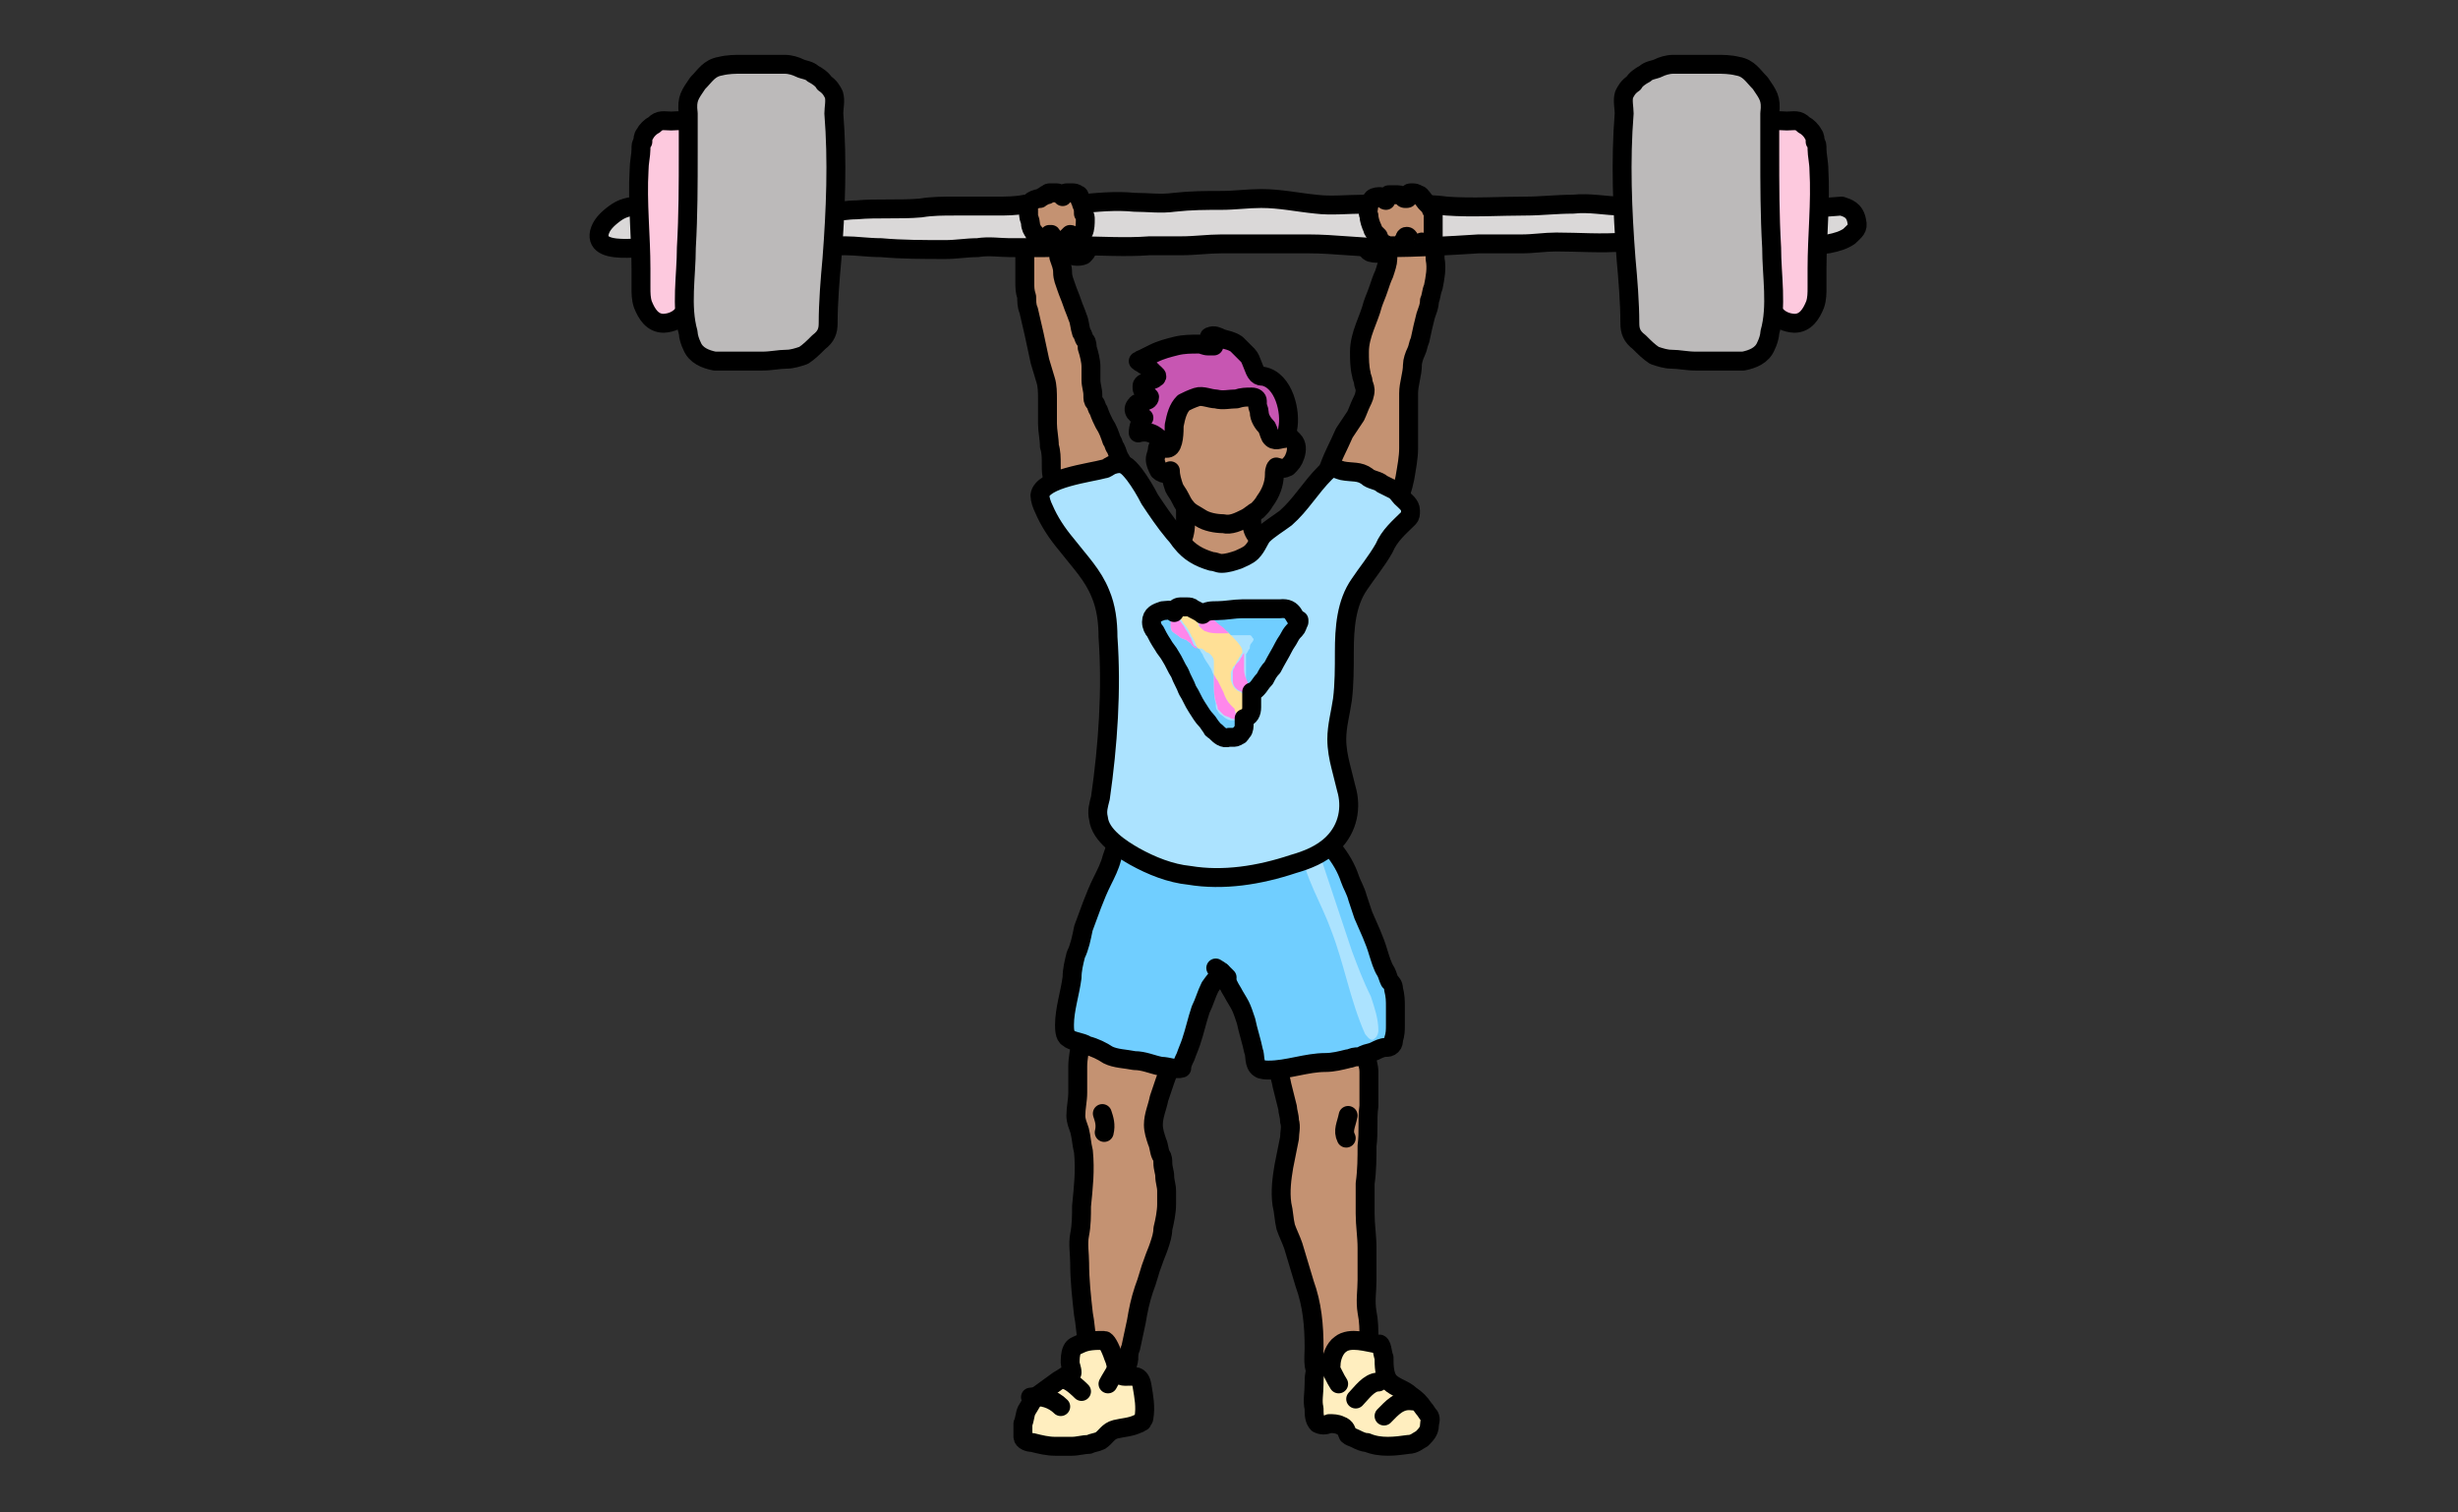<?xml version="1.0" encoding="utf-8"?>
<!-- Generator: Adobe Illustrator 27.3.1, SVG Export Plug-In . SVG Version: 6.00 Build 0)  -->
<svg version="1.1" id="Layer_1" xmlns="http://www.w3.org/2000/svg" xmlns:xlink="http://www.w3.org/1999/xlink" x="0px" y="0px"
	 viewBox="0 0 130 80" style="enable-background:new 0 0 130 80;" xml:space="preserve">
<rect x="0" y="0" width="130" height="80" fill="#333333" stroke="none"/>
<style type="text/css">
	.st0{fill:#C49272;stroke:#000000;stroke-linecap:round;stroke-linejoin:round;stroke-miterlimit:10;}
	.st1{fill:#DAD8D8;stroke:#000000;stroke-linecap:round;stroke-linejoin:round;stroke-miterlimit:10;}
	.st2{fill:#70CEFF;stroke:#000000;stroke-linecap:round;stroke-linejoin:round;stroke-miterlimit:10;}
	.st3{fill:#FFEEBF;stroke:#000000;stroke-linecap:round;stroke-linejoin:round;stroke-miterlimit:10;}
	.st4{fill:none;stroke:#000000;stroke-linecap:round;stroke-linejoin:round;stroke-miterlimit:10;}
	.st5{fill:#C756B2;stroke:#000000;stroke-linecap:round;stroke-linejoin:round;stroke-miterlimit:10;}
	.st6{fill:#ACE3FF;}
	.st7{fill:#ACE3FF;stroke:#000000;stroke-linecap:round;stroke-linejoin:round;stroke-miterlimit:10;}
	.st8{fill:#FDC9DE;stroke:#000000;stroke-linecap:round;stroke-linejoin:round;stroke-miterlimit:10;}
	.st9{fill:#BCBABA;stroke:#000000;stroke-linecap:round;stroke-linejoin:round;stroke-miterlimit:10;}
	.st10{fill:none;}
	.st11{fill:#70CEFF;}
	.st12{fill:#FFE096;}
	.st13{fill:#FF87EB;}
</style>
<g>
	<path class="st0" d="M73.2,12.5c-0.2,0-0.5-0.1-0.7,0.1c-0.1,0-0.1,0.1-0.2,0.1c-0.1,0-0.1,0.1-0.1,0.2c0,0.2,0.1,0.3,0.2,0.4
		c0.1,0.1,0.4,0.1,0.5,0.1c0.2,0,0.3-0.1,0.4-0.2c0,0,0.1-0.1,0.1-0.1c0-0.1,0-0.1,0-0.2c0-0.1-0.1-0.2-0.1-0.3
		C73.3,12.6,73.2,12.7,73.2,12.5z"/>
	<path class="st0" d="M57.1,12.7c-0.2,0-0.4,0-0.6,0.1c-0.1,0-0.1,0-0.1,0.1c-0.1,0.1,0,0.3,0,0.4c0.2,0.3,0.7,0.3,0.9,0.2
		c0.1-0.1,0.2-0.2,0.2-0.3c0-0.1,0-0.2,0-0.3c0-0.1-0.1-0.1-0.2-0.1C57.1,12.7,57,12.7,57.1,12.7z"/>
	<path class="st0" d="M63.3,26.4c-0.1,0-0.2,0-0.3,0c-0.1,0-0.1,0-0.2,0c-0.1,0.1-0.1,0.1-0.1,0.2c0,0.4,0,0.8,0,1.1
		c0,0.4-0.1,0.8-0.3,1.1c-0.1,0.1-0.1,0.2-0.1,0.3c0,0.1,0.1,0.2,0.1,0.3c0.1,0.3,0.2,0.6,0.3,0.9c0.4,0.8,1.3,1.2,2.2,1.2
		c0.2,0,0.4,0,0.6,0c0.2-0.1,0.4-0.1,0.6-0.3c0.3-0.2,0.6-0.4,0.8-0.6c0.3-0.4,0.5-0.9,0.5-1.4c0-0.2-0.1-0.3-0.2-0.3
		c-0.2-0.2-0.5-0.3-0.7-0.5c-0.2-0.2-0.3-0.5-0.3-0.8c0-0.3,0-0.6,0-0.9c0,0,0-0.1,0-0.1c0-0.1-0.1-0.1-0.2-0.1c-0.2,0-0.5,0-0.8,0
		c-0.2,0-0.4-0.1-0.6-0.1C64.2,26.3,63.7,26.3,63.3,26.4z"/>
	<path class="st0" d="M68.7,28.5c0.2-0.4,0.5-0.8,0.7-1.2c0.1-0.3,0.3-0.6,0.4-0.9c0.2-0.5,0.2-0.9,0.4-1.4c0.2-0.7,0.6-1.4,0.9-2.1
		c0.2-0.3,0.4-0.6,0.6-0.9c0.1-0.2,0.2-0.5,0.3-0.7c0.1-0.2,0.2-0.4,0.2-0.7c0-0.1-0.1-0.3-0.1-0.4c0-0.1-0.1-0.3-0.1-0.4
		c-0.1-0.4-0.1-0.8-0.1-1.2c0-0.9,0.5-1.7,0.7-2.5c0.1-0.3,0.2-0.5,0.3-0.8c0.1-0.3,0.2-0.6,0.3-0.8c0.1-0.3,0.2-0.6,0.2-0.8
		c0-0.2,0-0.3,0-0.5c0-0.3,0-0.7,0-1c0.1-0.2,0.3-0.5,0.5-0.6c0.1,0,0.1-0.1,0.2-0.1c0.1,0,0.2,0,0.3,0c0.2,0,0.4,0.1,0.6,0.3
		c0.1,0.1,0.2,0.2,0.3,0.3c0.1,0.1,0.2,0.3,0.3,0.4c0.1,0.2,0.1,0.3,0.2,0.5c0.1,0.2,0.1,0.5,0.1,0.7c0.1,0.5,0,1-0.1,1.5
		c-0.1,0.2-0.1,0.5-0.2,0.7c0,0.3-0.1,0.5-0.2,0.8c-0.1,0.4-0.2,0.8-0.3,1.3c-0.1,0.2-0.1,0.4-0.2,0.6c-0.1,0.2-0.2,0.5-0.2,0.7
		c0,0.5-0.2,1-0.2,1.5c0,0.5,0,1,0,1.5c0,0.5,0,0.9,0,1.4c0,0.5-0.1,1-0.2,1.6c-0.1,0.5-0.3,1.1-0.5,1.6c-0.1,0.2-0.2,0.4-0.2,0.7
		c-0.1,0.2-0.2,0.5-0.3,0.7c-0.1,0.2-0.3,0.4-0.4,0.6c-0.1,0.2-0.3,0.5-0.5,0.7c-0.2,0.2-0.4,0.4-0.6,0.5c-0.1,0.1-0.3,0.1-0.4,0.2
		c-0.2,0.1-0.3,0.2-0.4,0.2c-0.3,0.1-0.5,0.1-0.8,0.2c-0.2,0-0.4,0-0.6-0.1c-0.2-0.1-0.3-0.2-0.4-0.3c-0.1-0.1-0.2-0.2-0.3-0.3
		c-0.1-0.3-0.1-0.6-0.1-0.9C68.6,28.8,68.6,28.7,68.7,28.5C68.6,28.5,68.6,28.4,68.7,28.5z"/>
	<path class="st0" d="M54.7,11.5c-0.2,0.4-0.5,0.9-0.5,1.4c0,0.2,0,0.4,0,0.6c0,0.5,0,0.9,0,1.4c0,0.3,0,0.5,0.1,0.8
		c0,0.2,0,0.5,0.1,0.7c0.1,0.4,0.2,0.9,0.3,1.3c0.1,0.5,0.2,0.9,0.3,1.4c0.1,0.3,0.2,0.7,0.3,1c0.1,0.3,0.1,0.7,0.1,1
		c0,0.4,0,0.9,0,1.3c0,0.4,0.1,0.8,0.1,1.2c0.1,0.3,0.1,0.6,0.1,1c0,0.3,0,0.5,0.1,0.8c0,0.3,0.1,0.6,0.2,0.9c0.1,0.5,0.3,1,0.4,1.5
		c0.1,0.4,0.3,0.8,0.5,1.2c0.1,0.2,0.3,0.3,0.4,0.5c0.1,0.1,0.3,0.3,0.4,0.3c0.3,0.1,0.7,0.2,1.1,0.2c0.3,0,0.5-0.2,0.7-0.4
		c0.1-0.1,0.2-0.2,0.2-0.3c0.1-0.1,0.1-0.3,0.1-0.4c0-0.2,0.1-0.3,0.1-0.4c0-0.1,0-0.3,0-0.4c0-0.3,0-0.6,0.1-0.9
		c0-0.3,0-0.6-0.1-0.9c0-0.4-0.1-0.8-0.2-1.1c-0.1-0.4-0.2-0.7-0.4-1c-0.1-0.2-0.1-0.3-0.2-0.5c-0.1-0.1-0.1-0.3-0.2-0.4
		c-0.1-0.3-0.2-0.6-0.4-0.9c-0.1-0.2-0.2-0.4-0.3-0.7c-0.1-0.1-0.1-0.3-0.2-0.4c-0.1-0.1-0.1-0.2-0.1-0.4c0-0.3-0.1-0.5-0.1-0.8
		c0-0.1,0-0.2,0-0.3c0-0.1,0-0.3,0-0.4c0-0.3-0.1-0.7-0.2-1c0-0.1,0-0.3-0.1-0.4c-0.1-0.1-0.1-0.3-0.2-0.4c-0.1-0.3-0.1-0.6-0.2-0.8
		c-0.1-0.3-0.2-0.5-0.3-0.8c-0.1-0.3-0.2-0.5-0.3-0.8c-0.1-0.3-0.2-0.5-0.2-0.8c0-0.3-0.1-0.5-0.2-0.8c0-0.3-0.1-0.5-0.1-0.8
		c0-0.2,0.1-0.4,0-0.6c-0.1-0.2-0.2-0.3-0.3-0.4c-0.1-0.1-0.3-0.1-0.5-0.1c-0.2,0-0.4,0-0.5,0.1C54.8,11.6,54.8,11.6,54.7,11.5
		C54.6,11.7,54.5,11.7,54.7,11.5z"/>
	<path class="st1" d="M97.4,10.9c-1.5,0.1-3.1,0.3-4.6,0.1c-0.8-0.1-1.6-0.1-2.3-0.1c-0.7,0-1.5-0.1-2.2-0.1c-0.8,0-1.7,0.1-2.5,0.1
		c-0.9,0-1.7-0.2-2.6-0.1c-0.9,0-1.7,0.1-2.5,0.1c-1.4,0-2.8,0.1-4.2,0c-0.7-0.1-1.3-0.1-2,0c-0.8,0-1.6-0.1-2.4-0.1
		c-0.8,0-1.7,0.1-2.5,0c-1-0.1-1.9-0.3-2.9-0.3c-0.7,0-1.4,0.1-2.1,0.1c-0.8,0-1.6,0-2.5,0.1c-0.7,0.1-1.4,0-2.1,0c-1-0.1-2,0-3,0.1
		c-0.9,0-1.9-0.1-2.8,0c-0.5,0.1-1,0.1-1.5,0.1c-0.8,0-1.4,0-2.2,0c-0.6,0-1.2,0-1.8,0.1c-1.1,0.1-2.3,0-3.4,0.1
		c-0.5,0-0.9,0.1-1.4,0.1c-0.5,0-0.9-0.1-1.4-0.1c-0.8,0-1.7,0-2.4,0.1c-0.7,0-1.5-0.1-2.2-0.2c-1.3-0.1-2.7-0.1-4.1-0.1
		c-0.5,0-0.9,0.1-1.3,0.4c-0.4,0.3-0.7,0.6-0.8,1c-0.3,1.4,2.9,0.6,4,0.7c1.1,0.1,2.2,0.1,3.2,0.1c0.6,0,1.2-0.1,1.8,0
		c0.6,0,1.4,0.1,2,0c0.7,0,1.3-0.1,2-0.1c0.6,0,1.2,0.1,1.9,0.1c1.1,0.1,2.3,0.1,3.4,0.1c0.6,0,1.1-0.1,1.7-0.1c0.6-0.1,1.2,0,1.7,0
		c0.6,0,1.2,0,1.8,0c0.6,0,1.1-0.1,1.7-0.1c1.3,0,2.6,0.1,3.9,0c0.5,0,1.1,0,1.7,0c0.7,0,1.4-0.1,2.1-0.1c1.5,0,3,0,4.6,0
		c1.4,0,2.7,0.2,4.1,0.2c1.7,0,3.3-0.1,4.9-0.2c0.8,0,1.6,0,2.3,0c0.6,0,1.2-0.1,1.8-0.1c1.2,0,2.4,0.1,3.6,0c1.1-0.1,2.1,0.1,3.1,0
		c0.7,0,1.4,0,2.1,0c0.4,0,0.8,0.1,1.2,0.1c0.4,0,0.7,0,1.1,0c0.5,0,1.1,0,1.6,0c0.5,0,1.1,0.1,1.7,0c0.5-0.1,0.8-0.2,1.1-0.4
		c0.3-0.3,0.5-0.4,0.4-0.8C98.1,11.1,97.7,11,97.4,10.9z"/>
	<path class="st0" d="M55,10.5c-0.2,0-0.4,0.1-0.5,0.2c-0.1,0.1-0.1,0.2-0.1,0.3c0,0.1,0,0.2,0,0.4c0,0.1,0.1,0.3,0.1,0.4
		c0,0.2,0.1,0.4,0.2,0.5c0,0.1,0.1,0.2,0.1,0.2c0.1,0.1,0.1,0.1,0.2,0.1c0.1,0,0.2,0.1,0.3,0.1c0,0,0.1-0.1,0.1-0.2
		c0,0,0.1-0.1,0.1-0.1c0.1,0,0.1,0,0.1,0c0.1,0.1,0.1,0.4,0.3,0.4c0.1,0,0.2,0,0.3,0c0.1-0.1,0.2-0.2,0.3-0.3c0,0,0.1-0.1,0.1-0.1
		c0.1,0,0.1,0.1,0.2,0.2c0.1,0.1,0.1,0.2,0.2,0.2c0.1,0,0.1-0.1,0.1-0.2c0.1-0.1,0.1-0.2,0.2-0.3c0.1-0.2,0.1-0.5,0.1-0.7
		c0-0.1,0-0.2-0.1-0.3c0-0.2,0-0.3-0.1-0.5c0-0.1-0.1-0.2-0.1-0.3c0-0.1,0-0.2-0.1-0.2c-0.1-0.1-0.2-0.1-0.3-0.1c-0.1,0-0.2,0-0.3,0
		c-0.1,0-0.1,0.1-0.2,0.2c-0.1-0.1-0.2-0.2-0.3-0.2c-0.1,0-0.3,0-0.4,0c-0.1,0-0.1,0.1-0.1,0.1c0,0-0.1,0-0.1,0
		C55.2,10.4,55.1,10.4,55,10.5z"/>
	<path class="st0" d="M58.1,52.2c-0.3,0.5-0.5,0.9-0.7,1.4c0,0.1-0.1,0.3-0.1,0.4c-0.1,0.3-0.1,0.6-0.1,1c-0.1,0.5-0.2,1-0.2,1.4
		c0,0.5,0,0.9,0,1.4c0,0.4-0.1,0.8-0.1,1.2c0,0.3,0.1,0.5,0.2,0.8c0.1,0.4,0.1,0.7,0.2,1.1c0.1,1,0,1.9-0.1,2.9c0,0.5,0,1-0.1,1.5
		c-0.1,0.5,0,1,0,1.5c0,0.9,0.1,1.8,0.2,2.7c0.1,0.5,0.1,0.9,0.2,1.4c0,0.4,0,0.9,0.1,1.3c0.1,0.5,0.3,1.1,0.8,1.4
		c0.1,0.1,0.3,0.1,0.4,0.1c0.2-0.1,0.4-0.2,0.5-0.3c0.2-0.2,0.2-0.7,0.3-1c0-0.2,0.1-0.4,0.1-0.5c0-0.2,0-0.4,0.1-0.6
		c0.1-0.5,0.2-0.9,0.3-1.4c0.1-0.6,0.2-1.1,0.4-1.7c0.2-0.5,0.3-1,0.5-1.5c0.1-0.3,0.2-0.5,0.3-0.8c0.1-0.3,0.2-0.6,0.2-0.9
		c0.1-0.4,0.2-0.9,0.2-1.3c0-0.2,0-0.5,0-0.7c0-0.3-0.1-0.5-0.1-0.8c0-0.2-0.1-0.4-0.1-0.7c0-0.1,0-0.3-0.1-0.4
		c-0.1-0.2-0.1-0.5-0.2-0.7c-0.1-0.3-0.2-0.6-0.2-0.9c0-0.5,0.2-0.9,0.3-1.4c0.2-0.6,0.4-1.2,0.6-1.7c0.1-0.3,0.2-0.6,0.2-0.9
		c0.1-0.3,0.1-0.6,0.1-0.9c0-0.3,0-0.6,0-0.8c0-0.2-0.1-0.5-0.2-0.7c-0.1-0.2-0.2-0.3-0.4-0.4c-0.2-0.1-0.4-0.3-0.5-0.4
		c-0.4-0.3-0.9-0.3-1.3-0.4C59,51.7,58.3,52,58.1,52.2z"/>
	<path class="st0" d="M67.9,53.2c-0.2,0.1-0.6,0.4-0.6,0.6c0,0,0,0.1,0,0.2c0,0.1,0,0.3,0,0.4c0,0.4,0,0.7,0,1.1
		c0.1,0.7,0.4,1.3,0.5,1.9c0.1,0.4,0.2,0.8,0.3,1.2c0,0.2,0.1,0.4,0.1,0.7c0.1,0.3,0,0.6,0,0.9c-0.1,0.5-0.2,1-0.3,1.5
		c-0.1,0.6-0.2,1.3-0.1,2c0.1,0.4,0.1,0.8,0.2,1.2c0.1,0.3,0.3,0.7,0.4,1c0.2,0.7,0.4,1.3,0.6,2c0.4,1.1,0.5,2.2,0.5,3.4
		c0,0.4-0.1,1.1,0.2,1.4c0.2,0.3,0.8,0.5,1.1,0.6c0.4,0.1,0.7-0.1,0.9-0.4c0.5-0.6,0.7-1.3,0.7-2.1c0-0.5,0-0.9-0.1-1.4
		c-0.1-0.6,0-1.1,0-1.7c0-0.6,0-1.1,0-1.7c0-0.6-0.1-1.2-0.1-1.8c0-0.5,0-1.1,0-1.6c0.1-0.7,0.1-1.4,0.1-2c0.1-0.7,0-1.4,0.1-2.1
		c0-0.3,0-0.6,0-0.9c0-0.3,0-0.6,0-0.9c0-0.3-0.1-0.6-0.2-0.9c-0.1-0.3-0.1-0.5-0.2-0.8c-0.2-0.4-0.3-0.7-0.6-1.1
		c-0.3-0.4-0.6-0.7-1-1c-0.2-0.2-0.3-0.2-0.6-0.2c-0.2,0-0.3-0.1-0.5-0.1c-0.3-0.1-0.6,0.1-0.8,0.1c-0.2,0.1-0.4,0.2-0.6,0.3
		C67.9,53.2,67.6,53.3,67.9,53.2z"/>
	<path class="st2" d="M59.4,43.7c-0.2,0.6-0.4,1.1-0.6,1.7c-0.1,0.4-0.3,0.8-0.5,1.2c-0.4,0.8-0.7,1.7-1,2.5c-0.1,0.5-0.2,1-0.4,1.4
		c-0.1,0.4-0.2,0.8-0.2,1.2c-0.1,0.8-0.4,1.7-0.4,2.5c0,0.2,0,0.6,0.2,0.7c0.2,0.2,0.7,0.2,1,0.4c0.4,0.1,0.8,0.3,1.1,0.5
		c0.4,0.2,0.9,0.2,1.4,0.3c0.5,0,0.9,0.2,1.4,0.3c0.4,0,0.8,0.2,1.1,0.1c0-0.2,0.1-0.4,0.2-0.6c0.1-0.3,0.2-0.5,0.3-0.8
		c0.2-0.6,0.3-1.1,0.5-1.7c0.2-0.4,0.3-0.8,0.5-1.2c0.2-0.3,0.4-0.5,0.6-0.8c0,0.1,0.1,0.1,0.1,0.2c0.2,0.3,0.3,0.6,0.5,0.9
		c0.1,0.2,0.3,0.5,0.4,0.7c0.1,0.2,0.2,0.5,0.3,0.8c0.1,0.5,0.3,1.1,0.4,1.6c0.1,0.2,0,0.7,0.3,0.9c0.1,0.1,0.4,0.1,0.5,0.1
		c0.5,0,1-0.1,1.5-0.2c0.5-0.1,1-0.2,1.5-0.2c0.4,0,0.8-0.1,1.2-0.2c0.1,0,0.3-0.1,0.4-0.1c0.1,0,0.3,0,0.4-0.1
		c0.2-0.1,0.4-0.1,0.6-0.2c0.2-0.1,0.4-0.2,0.6-0.2c0.1,0,0.2,0,0.3-0.1c0.1-0.1,0.1-0.2,0.1-0.3c0.1-0.3,0.1-0.5,0.1-0.8
		c0-0.3,0-0.6,0-0.9c0-0.4,0-0.6-0.1-1c0-0.2-0.1-0.3-0.2-0.4c-0.1-0.2-0.1-0.3-0.2-0.5c-0.2-0.3-0.3-0.7-0.4-1
		c-0.2-0.7-0.5-1.3-0.8-2c-0.1-0.3-0.2-0.6-0.3-0.9c-0.1-0.4-0.3-0.7-0.4-1c-0.2-0.6-0.5-1.1-0.9-1.6c-0.1-0.2-0.2-0.3-0.4-0.5
		c-0.2-0.2-0.5-0.3-0.8-0.4c-1-0.2-1.9-0.2-2.9-0.1c-1,0-2.1,0-3.1-0.1c-0.4,0-0.7,0-1,0c-0.3,0-0.6,0-0.9,0.1c-0.2,0-0.5,0-0.7,0
		c-0.2,0-0.4,0-0.6,0.1c-0.2,0-0.3,0.1-0.5,0.1C59.4,43.8,59.3,43.7,59.4,43.7z"/>
	<path class="st3" d="M58.4,70.9c-0.5,0-0.9,0-1.3,0.2c-0.2,0.1-0.3,0.1-0.4,0.3c-0.1,0.2-0.1,0.5-0.1,0.7c0,0.1,0.1,0.3,0.1,0.5
		c0,0.1-0.1,0.1-0.2,0.1c-0.2,0.1-0.3,0.2-0.5,0.3c-0.4,0.3-0.7,0.5-1.1,0.8c-0.3,0.2-0.4,0.5-0.6,0.8c-0.1,0.2-0.1,0.5-0.2,0.7
		c0,0.1,0,0.2,0,0.4c0,0.1,0,0.2,0,0.3c0,0.2,0.3,0.3,0.5,0.3c0.4,0.1,0.8,0.2,1.2,0.2c0.3,0,0.6,0,0.9,0c0.3,0,0.6-0.1,0.9-0.1
		c0.2-0.1,0.4-0.1,0.6-0.2c0.3-0.2,0.4-0.5,0.8-0.6c0.4-0.1,0.8-0.1,1.2-0.3c0.1,0,0.1-0.1,0.2-0.1c0-0.1,0.1-0.1,0.1-0.2
		c0.1-0.6,0-1.1-0.1-1.7c-0.1-0.6-0.4-0.5-0.9-0.5c-0.5,0-0.4-0.6-0.6-1C58.7,71.2,58.5,70.9,58.4,70.9z"/>
	<path class="st3" d="M72.9,71.1c-0.6-0.1-1.5-0.4-2,0c-0.3,0.2-0.5,0.7-0.5,1.1c-0.1-0.1-0.4-0.1-0.6,0c-0.3,0.2-0.3,0.7-0.3,1
		c0,0.5-0.1,0.9,0,1.3c0,0.3,0,0.6,0.2,0.8c0.2,0.1,0.4,0.1,0.6,0c0.2,0,0.4,0,0.6,0.1c0.3,0.1,0.3,0.3,0.4,0.5
		c0.1,0.1,0.2,0.1,0.4,0.2c0.2,0.1,0.4,0.2,0.6,0.2c0.7,0.3,1.5,0.2,2.2,0.1c0.3,0,0.5-0.2,0.7-0.3c0.2-0.2,0.4-0.4,0.4-0.7
		c0-0.2,0.1-0.3,0-0.5c-0.1-0.1-0.2-0.3-0.3-0.4c-0.2-0.3-0.4-0.5-0.7-0.7c-0.3-0.3-0.8-0.4-1.1-0.7c-0.3-0.3-0.3-0.9-0.3-1.3
		C73.1,71.6,73.1,71,72.9,71.1z"/>
	<path class="st4" d="M71.5,61.1"/>
	<path class="st4" d="M58.3,58.9c0.1,0.3,0.2,0.6,0.1,1"/>
	<path class="st4" d="M71.3,59c-0.1,0.5-0.3,0.8-0.1,1.2"/>
	<path class="st0" d="M75,10.3c-0.1-0.1-0.2-0.1-0.3-0.1c0,0-0.1,0-0.1,0c-0.1,0-0.1,0.1-0.1,0.2c0,0,0,0.1-0.1,0.1c0,0,0,0-0.1,0
		c0,0-0.1,0-0.1-0.1c-0.1-0.1-0.2-0.1-0.4-0.1c-0.1,0-0.2,0-0.3,0c-0.1,0-0.1,0-0.1,0.1c0,0-0.1,0.1-0.1,0.2c0,0-0.1,0-0.1-0.1
		c-0.1,0-0.2-0.1-0.2-0.1c-0.1,0-0.3,0-0.4,0.1c-0.1,0.1-0.1,0.2-0.2,0.3c0,0.2-0.1,0.4,0,0.6c0,0.2,0.1,0.5,0.2,0.7
		c0,0.1,0.1,0.2,0.2,0.3c0,0,0.1,0.1,0.1,0.1c0,0.1,0,0.1,0.1,0.2c0,0.1,0.1,0.1,0.2,0.2c0.1,0,0.1,0.1,0.2,0.1c0.1,0,0.2,0,0.3,0
		c0.1,0,0.2,0,0.3,0c0.1,0,0.2-0.1,0.2-0.2c0-0.1,0.1-0.1,0.1-0.2c0,0,0-0.1,0.1-0.1c0.1,0,0.1,0.1,0.2,0.2c0,0.1,0.1,0.1,0.1,0.2
		c0,0,0,0.1,0.1,0.1c0,0,0.1,0,0.1,0c0.1,0,0.1-0.1,0.2-0.1c0,0,0.1-0.1,0.1-0.1c0.1,0,0.1,0.1,0.1,0.1c0,0,0,0.1,0.1,0.1
		c0,0,0.1,0,0.1,0c0,0,0,0,0.1,0c0.1,0,0.1-0.1,0.1-0.1c0.1-0.1,0.1-0.2,0.1-0.3c0-0.1,0-0.2,0-0.4c0-0.1,0-0.3,0-0.4
		c0-0.1,0-0.1,0-0.2c0-0.1,0-0.2,0-0.2c0-0.1,0-0.2-0.1-0.3c0-0.1-0.1-0.2-0.1-0.2c-0.1-0.1-0.1-0.1-0.1-0.1c0,0-0.1-0.1-0.1-0.1
		C75.1,10.3,75.1,10.3,75,10.3z"/>
	<path class="st0" d="M64.3,19.9c-0.2,0-0.5-0.1-0.7,0c-0.1,0.1-0.2,0.1-0.3,0.2c-0.2,0.1-0.4,0.2-0.5,0.3c-0.3,0.2-0.6,0.6-0.7,0.9
		c-0.3,0.5-0.3,1.2-0.3,1.7c0,0.1,0,0.2-0.1,0.3c-0.1,0-0.2,0-0.3,0.1c-0.1,0.1-0.2,0.3-0.2,0.4c0,0.2-0.1,0.3-0.1,0.5
		c0,0.2,0.1,0.4,0.2,0.6c0.1,0.1,0.3,0.2,0.4,0.1c0.1,0,0.2-0.1,0.2-0.1c0,0.3,0.1,0.6,0.2,0.9c0.1,0.2,0.2,0.3,0.3,0.5
		c0.1,0.2,0.2,0.4,0.3,0.5c0.2,0.3,0.5,0.4,0.8,0.6c0.3,0.2,0.8,0.3,1.2,0.3c0.4,0.1,0.8-0.1,1.2-0.3c0.2-0.1,0.4-0.3,0.6-0.4
		c0.1-0.1,0.3-0.3,0.4-0.5c0.3-0.4,0.5-0.9,0.5-1.4c0-0.1,0-0.3,0.1-0.4c0.3,0.1,0.4,0.1,0.6,0c0.2-0.2,0.3-0.3,0.4-0.6
		c0.1-0.3,0.1-0.6-0.1-0.8c-0.1-0.1-0.2-0.2-0.3-0.3c-0.1-0.1-0.2,0-0.3,0c-0.1-0.1-0.1-0.4-0.2-0.6c-0.1-0.3-0.2-0.6-0.3-0.8
		c-0.1-0.1-0.2-0.2-0.3-0.4c-0.1-0.1-0.2-0.3-0.3-0.4c-0.1-0.1-0.1-0.1-0.2-0.2c-0.1-0.1-0.2-0.3-0.3-0.3c-0.1-0.1-0.2-0.1-0.3-0.2
		c-0.1,0-0.1-0.1-0.2-0.1c-0.1-0.1-0.2-0.1-0.4-0.2C64.9,19.9,64.5,19.8,64.3,19.9z"/>
	<path class="st5" d="M67.9,23.2c-0.2,0-0.5,0.2-0.7-0.1c-0.1-0.2-0.1-0.3-0.2-0.5c-0.2-0.2-0.4-0.5-0.4-0.8c0-0.1-0.1-0.3-0.1-0.4
		c0-0.1,0-0.1,0-0.2c0-0.1-0.1-0.2-0.3-0.2c-0.3,0-0.5,0-0.8,0.1c-0.4,0-0.7,0.1-1.1,0c-0.3,0-0.7-0.2-1-0.1
		c-0.3,0.1-0.5,0.2-0.7,0.3c-0.3,0.3-0.4,0.7-0.5,1.2c0,0.3,0,1.1-0.3,1.2c-0.3,0.1-0.3-0.3-0.4-0.4c-0.1-0.1-0.5-0.6-1.2-0.4
		c0-0.3,0.1-0.6,0.3-0.8c-0.4-0.1-0.7-0.4-0.4-0.7c0.1-0.2,0.7-0.1,0.7-0.4c0,0-0.1-0.1-0.1-0.1c-0.1-0.1-0.2-0.1-0.2-0.2
		c-0.1-0.1-0.1-0.1-0.1-0.2c0,0,0,0,0-0.1c0-0.1,0.2-0.2,0.3-0.2c0.1-0.1,0.3-0.1,0.4-0.2c0.2-0.1,0-0.2-0.1-0.3
		c-0.2-0.2-0.3-0.3-0.5-0.4c-0.1-0.1-0.2-0.1-0.3-0.2c0.1,0,0.1-0.1,0.2-0.1c0.2-0.1,0.4-0.2,0.6-0.3c0.4-0.2,0.8-0.3,1.2-0.4
		c0.4-0.1,0.8-0.1,1.2-0.1c0.2,0,0.3,0.1,0.5,0.1c0.1,0,0.1,0,0.2,0c0,0,0.1,0,0.1,0c0-0.1-0.1-0.2-0.2-0.3c0-0.1-0.1-0.2,0-0.2
		c0.2-0.1,0.4,0,0.6,0.1c0.3,0.1,0.5,0.1,0.8,0.3c0.2,0.2,0.4,0.4,0.6,0.6c0.2,0.2,0.3,0.8,0.5,1c0.1,0.1,0.2,0.1,0.3,0.1
		c1.1,0.2,1.5,1.9,1.3,2.8c0,0.2-0.1,0.3-0.2,0.5C68,23.1,67.9,23.2,67.9,23.2z"/>
	<path class="st6" d="M72.5,52.7c0.2,0.6,0.4,1.2,0.4,1.8c0,0.2-0.1,0.4-0.3,0.5c-0.2,0-0.3-0.2-0.4-0.3c-0.8-1.8-1.1-3.7-1.8-5.5
		c-0.5-1.4-1.4-2.8-1.6-4.3c0-0.3,0-0.7,0.3-0.9c0.2-0.1,0.4-0.1,0.5,0.1c0.1,0.2,0.1,0.5,0.1,0.7c0.1,0.3,0.2,0.7,0.3,1
		c0.5,1.5,1,3,1.5,4.5C71.8,51.1,72.1,51.9,72.5,52.7z"/>
	<path class="st7" d="M62.5,28.7c0.4,0.5,0.9,0.8,1.6,1c0.2,0,0.3,0.1,0.5,0.1c0.3,0,0.6-0.1,0.9-0.2c0.2-0.1,0.5-0.2,0.7-0.4
		c0.3-0.3,0.4-0.7,0.6-0.9c0.3-0.3,0.8-0.6,1.2-0.9c0.8-0.7,1.3-1.6,2.1-2.4c0.4-0.4,0.5-0.2,0.9-0.1c0.5,0.1,0.9,0,1.3,0.3
		c0.2,0.2,0.6,0.2,0.8,0.4c0.2,0.1,0.4,0.2,0.6,0.3c0.2,0.1,0.3,0.3,0.4,0.4c0.2,0.2,0.5,0.4,0.5,0.7c0,0.2,0,0.3-0.1,0.4
		c-0.5,0.5-1,0.9-1.3,1.6c-0.4,0.7-0.9,1.3-1.3,1.9c-0.7,1-0.8,2.3-0.8,3.6c0,0.8,0,1.7-0.1,2.5c-0.1,0.7-0.3,1.4-0.3,2.1
		c0,0.5,0.1,1,0.2,1.4c0.1,0.4,0.2,0.8,0.3,1.2c0.3,1,0.1,2.1-0.7,2.9c-0.6,0.6-1.4,0.9-2.1,1.1c-1.8,0.6-3.7,0.9-5.5,0.6
		c-1-0.1-2-0.5-2.9-1c-0.7-0.4-1.8-1.1-1.9-2c-0.1-0.4,0-0.7,0.1-1.1c0.4-2.8,0.6-5.7,0.4-8.5c0-0.8-0.1-1.6-0.4-2.3
		c-0.4-1-1.1-1.7-1.8-2.6c-0.5-0.6-0.9-1.2-1.2-1.9c-0.1-0.2-0.2-0.5-0.2-0.7c0.1-0.9,2.7-1.2,3.4-1.4c0.1,0,0.2-0.1,0.4-0.2
		c0.6-0.2,0.8,0,1.2,0.5c0.3,0.4,0.6,0.9,0.8,1.3c0.4,0.6,0.8,1.2,1.3,1.8C62.3,28.4,62.4,28.6,62.5,28.7z"/>
	<path class="st7" d="M64.3,51.2c0.2,0.1,0.4,0.3,0.6,0.5"/>
	<path class="st4" d="M70.8,73.2c-0.2-0.3-0.3-0.6-0.5-0.9"/>
	<path class="st4" d="M58.6,73.2c0.1-0.2,0.3-0.5,0.4-0.7"/>
	<g>
		<path class="st8" d="M94.5,6.4c-0.3,0-0.7-0.1-0.9,0.2c0,0.1-0.1,0.2-0.1,0.3c-0.1,0.1-0.1,0.3-0.1,0.4c-0.1,0.5-0.1,1-0.1,1.4
			c0,0.8,0,1.6,0,2.4c0,0.7,0.1,1.5,0,2.2c0,1.2-0.2,3.7,1.6,3.8c0.6,0,0.9-0.5,1.1-1c0.1-0.3,0.1-0.6,0.1-0.9c0-0.3,0-0.7,0-1
			c0-1.7,0.2-3.5,0.1-5.2c0-0.4-0.1-0.8-0.1-1.1c0-0.2,0-0.3-0.1-0.4c0-0.1,0-0.3-0.1-0.4c-0.1-0.2-0.3-0.4-0.5-0.5
			C95.1,6.3,94.9,6.4,94.5,6.4z"/>
		<path class="st9" d="M93.1,4.4c-0.4-0.4-0.6-0.8-1.2-0.9c-0.4-0.1-0.8-0.1-1.1-0.1c-0.4,0-0.9,0-1.3,0c-0.3,0-0.7,0-1,0
			c-0.3,0-0.6,0.1-0.8,0.2c-0.2,0.1-0.5,0.1-0.7,0.3c-0.2,0.1-0.5,0.3-0.6,0.5C86.1,4.6,86,4.8,85.9,5c-0.1,0.3,0,0.7,0,1
			c-0.2,2.5-0.1,5.1,0.1,7.7c0.1,1.1,0.2,2.3,0.2,3.4c0,0.4,0.1,0.7,0.5,1c0.3,0.3,0.5,0.5,0.8,0.7c0.3,0.1,0.6,0.2,0.9,0.2
			c0.4,0,0.8,0.1,1.3,0.1c0.2,0,0.5,0,0.7,0c0.2,0,0.4,0,0.7,0c0.4,0,0.7,0,1.1,0c0.5-0.1,1-0.3,1.2-0.8c0.1-0.2,0.2-0.5,0.2-0.7
			c0.4-1.4,0.1-3,0.1-4.5c-0.1-1.7-0.1-3.4-0.1-5c0-0.7,0-1.4,0-2.1C93.7,5.2,93.5,5,93.1,4.4z"/>
	</g>
	<g>
		<path class="st8" d="M35.5,6.4c0.3,0,0.7-0.1,0.9,0.2c0,0.1,0.1,0.2,0.1,0.3c0.1,0.1,0.1,0.3,0.1,0.4c0.1,0.5,0.1,1,0.1,1.4
			c0,0.8,0,1.6,0,2.4c0,0.7-0.1,1.5,0,2.2c0,1.2,0.2,3.7-1.6,3.8c-0.6,0-0.9-0.5-1.1-1c-0.1-0.3-0.1-0.6-0.1-0.9c0-0.3,0-0.7,0-1
			c0-1.7-0.2-3.5-0.1-5.2c0-0.4,0.1-0.8,0.1-1.1c0-0.2,0-0.3,0.1-0.4c0-0.1,0-0.3,0.1-0.4c0.1-0.2,0.3-0.4,0.5-0.5
			C34.9,6.3,35.1,6.4,35.5,6.4z"/>
		<path class="st9" d="M36.9,4.4c0.4-0.4,0.6-0.8,1.2-0.9c0.4-0.1,0.8-0.1,1.1-0.1c0.4,0,0.9,0,1.3,0c0.3,0,0.7,0,1,0
			c0.3,0,0.6,0.1,0.8,0.2c0.2,0.1,0.5,0.1,0.7,0.3c0.2,0.1,0.5,0.3,0.6,0.5C43.9,4.6,44,4.8,44.1,5c0.1,0.3,0,0.7,0,1
			c0.2,2.5,0.1,5.1-0.1,7.7c-0.1,1.1-0.2,2.3-0.2,3.4c0,0.4-0.1,0.7-0.5,1c-0.3,0.3-0.5,0.5-0.8,0.7c-0.3,0.1-0.6,0.2-0.9,0.2
			c-0.4,0-0.8,0.1-1.3,0.1c-0.2,0-0.5,0-0.7,0c-0.2,0-0.4,0-0.7,0c-0.4,0-0.7,0-1.1,0c-0.5-0.1-1-0.3-1.2-0.8
			c-0.1-0.2-0.2-0.5-0.2-0.7c-0.4-1.4-0.1-3-0.1-4.5c0.1-1.7,0.1-3.4,0.1-5c0-0.7,0-1.4,0-2.1C36.3,5.2,36.5,5,36.9,4.4z"/>
	</g>
	<g>
		<path class="st10" d="M63.9,35.3c0.1,0.1,0.1,0.3,0.2,0.4c0,0,0,0,0,0c0,0,0-0.1,0-0.1c0-0.2,0-0.4,0-0.6c0-0.1-0.1-0.3-0.2-0.4
			c-0.1-0.1-0.1-0.1-0.2-0.1c-0.1-0.1-0.2-0.1-0.3-0.2c0,0-0.1,0-0.1,0c0.1,0.1,0.1,0.2,0.2,0.3C63.7,34.8,63.8,35,63.9,35.3z"/>
		<path class="st10" d="M65.3,33.8c0.2,0.1,0.2,0.2,0.4,0.4c0,0.1,0.1,0.1,0.1,0.3c0,0,0,0,0,0.1c0,0,0,0,0,0
			c0.1-0.1,0.2-0.2,0.2-0.3c0-0.1,0.1-0.2,0.1-0.3c0-0.1,0.1-0.1,0.1-0.2c0-0.1,0-0.1-0.2-0.2c-0.1,0-0.2,0-0.3,0
			c-0.2,0-0.5,0-0.8,0c0,0-0.1,0-0.1,0c0.1,0.1,0.1,0.1,0.2,0.2C65.2,33.8,65.2,33.8,65.3,33.8z"/>
		<path class="st11" d="M65.3,38.1c-0.1,0-0.2,0-0.2,0c-0.1,0-0.3-0.1-0.4-0.2c-0.1-0.1-0.2-0.1-0.3-0.3c-0.1-0.1-0.1-0.2-0.1-0.4
			c-0.1-0.3-0.1-0.7-0.1-1c0-0.2,0-0.3,0-0.5c0,0,0,0,0,0c-0.1-0.1-0.1-0.3-0.2-0.4c-0.1-0.2-0.3-0.4-0.4-0.7
			c-0.1-0.1-0.1-0.2-0.2-0.3c-0.1-0.1-0.2-0.1-0.3-0.2C63,34,62.9,34,62.8,33.9c-0.1-0.1-0.3-0.1-0.4-0.2c-0.1-0.1-0.3-0.2-0.4-0.3
			c-0.2-0.2,0-0.6,0.1-0.8c0-0.1,0.1-0.1,0.1-0.2c0,0,0,0,0,0c-0.2-0.2-0.4-0.1-0.6-0.1c-0.3,0.1-0.6,0.2-0.6,0.6
			c0,0.2,0.1,0.4,0.2,0.5c0.1,0.2,0.2,0.4,0.4,0.7c0.1,0.2,0.3,0.4,0.4,0.6c0.2,0.3,0.3,0.6,0.5,0.9c0.1,0.3,0.3,0.6,0.4,0.9
			c0.2,0.3,0.3,0.6,0.5,0.9c0.2,0.3,0.3,0.5,0.5,0.7c0.1,0.1,0.2,0.3,0.3,0.4c0,0.1,0.1,0.1,0.2,0.2c0.2,0.2,0.4,0.4,0.7,0.3
			c0.1,0,0.1,0,0.2,0c0.1,0,0.2,0,0.3-0.1c0.1,0,0.1-0.1,0.2-0.2c0.1-0.1,0.1-0.3,0.1-0.4c0-0.1,0-0.2,0-0.3c0,0,0,0,0,0
			C65.4,38.1,65.3,38.1,65.3,38.1z"/>
		<path class="st11" d="M67.7,32.2c-0.2,0-0.5,0-0.7,0c-0.5,0-0.8,0-1.3,0c-0.4,0-0.9,0.1-1.3,0.1c-0.3,0-0.6,0-0.8,0.2c0,0,0,0,0,0
			c0.1,0,0.1,0.1,0.2,0.1c0.3,0.2,0.6,0.4,0.8,0.7c0.1,0.1,0.2,0.2,0.3,0.3c0,0,0,0,0,0c0,0,0.1,0,0.1,0c0.2,0,0.5,0,0.8,0
			c0.1,0,0.2,0,0.3,0c0.1,0,0.1,0.1,0.2,0.2c0,0.1-0.1,0.2-0.1,0.2c-0.1,0.1-0.1,0.2-0.1,0.3c-0.1,0.1-0.1,0.2-0.2,0.3c0,0,0,0,0,0
			c0,0.1,0,0.1,0,0.2c0,0.1,0,0.2,0,0.3c0,0.1,0,0.2,0,0.4c0,0.2,0,0.5,0,0.7c0,0.2,0,0.3,0,0.5c0,0,0,0,0,0c0.1,0,0.2-0.1,0.3-0.2
			c0.1-0.1,0.2-0.3,0.4-0.5c0.1-0.2,0.2-0.4,0.4-0.6c0.2-0.4,0.4-0.7,0.6-1.1c0.1-0.2,0.2-0.3,0.3-0.5c0.1-0.2,0.2-0.3,0.3-0.4
			c0.1-0.1,0.1-0.2,0.2-0.4c0,0,0-0.1,0-0.1C68.4,32.8,68.5,32.1,67.7,32.2z"/>
		<path class="st12" d="M65.6,36.6c-0.3-0.1-0.4-0.3-0.5-0.6c0-0.1,0-0.3,0-0.4c0-0.1,0.1-0.2,0.1-0.3c0.1-0.1,0.2-0.2,0.2-0.3
			c0.1-0.1,0.1-0.2,0.2-0.3c0-0.1,0.1-0.1,0.1-0.2c0,0,0,0,0-0.1c0-0.1-0.1-0.3-0.5-0.7c0,0-0.1-0.1-0.1-0.1
			c-0.1-0.1-0.1-0.1-0.2-0.2c-0.1,0-0.3,0-0.4,0c-0.3,0-0.5,0-0.8-0.1c-0.1-0.1-0.3-0.1-0.3-0.2c0-0.1-0.1-0.2-0.1-0.3
			c0-0.2,0.1-0.3,0.3-0.4c-0.1-0.1-0.3-0.2-0.5-0.3c-0.1-0.1-0.2-0.1-0.3-0.1c-0.1,0-0.3,0-0.4,0c-0.1,0-0.3,0.1-0.3,0.3
			c0,0,0,0,0,0c0.1,0.1,0.2,0.3,0.3,0.4c0.1,0.1,0.2,0.3,0.3,0.4c0.1,0.1,0.2,0.3,0.3,0.5c0,0.1,0.1,0.1,0.1,0.2
			c0.1,0.1,0.1,0.2,0.2,0.4c0,0,0,0.1,0.1,0.1c0,0,0.1,0,0.1,0c0.1,0,0.2,0.1,0.3,0.2c0.1,0,0.2,0.1,0.2,0.1
			c0.1,0.1,0.2,0.2,0.2,0.4c0,0.2,0,0.4,0,0.6c0,0,0,0.1,0,0.1c0.1,0.1,0.2,0.3,0.2,0.4c0.1,0.2,0.2,0.4,0.3,0.6
			c0.1,0.2,0.3,0.5,0.4,0.7c0.1,0.1,0.1,0.2,0.2,0.2c0.1,0.1,0.1,0.3,0.1,0.5c0.3-0.1,0.4-0.3,0.4-0.6c0-0.3,0-0.5,0-0.8
			C65.8,36.7,65.7,36.7,65.6,36.6z"/>
		<path class="st13" d="M62,33.4c0.1,0.1,0.3,0.2,0.4,0.3c0.1,0.1,0.3,0.1,0.4,0.2C62.9,34,63,34,63,34.1c0.1,0.1,0.2,0.2,0.3,0.2
			c0,0,0-0.1-0.1-0.1c-0.1-0.1-0.1-0.2-0.2-0.4c0-0.1-0.1-0.1-0.1-0.2c-0.1-0.2-0.2-0.3-0.3-0.5c-0.1-0.1-0.2-0.3-0.3-0.4
			c-0.1-0.1-0.2-0.3-0.3-0.4c0,0.1-0.1,0.1-0.1,0.2C62,32.8,61.8,33.1,62,33.4z"/>
		<path class="st13" d="M65.1,37.3c-0.2-0.2-0.3-0.4-0.4-0.7c-0.1-0.2-0.2-0.4-0.3-0.6c-0.1-0.1-0.2-0.3-0.2-0.4c0,0.2,0,0.3,0,0.5
			c0,0.4,0,0.7,0.1,1c0,0.1,0.1,0.2,0.1,0.4c0.1,0.1,0.2,0.2,0.3,0.3c0.1,0.1,0.3,0.1,0.4,0.2c0.1,0,0.2,0.1,0.2,0c0,0,0.1,0,0.1,0
			c0,0,0,0,0,0c0-0.2-0.1-0.3-0.1-0.5C65.3,37.5,65.2,37.4,65.1,37.3z"/>
		<path class="st13" d="M63.4,32.9c0,0.1,0,0.2,0.1,0.3c0.1,0.1,0.2,0.2,0.3,0.2c0.2,0.1,0.5,0.1,0.8,0.1c0.1,0,0.3,0,0.4,0
			c0,0,0,0,0,0c-0.1-0.1-0.2-0.2-0.3-0.3c-0.3-0.2-0.6-0.5-0.8-0.7c-0.1,0-0.1-0.1-0.2-0.1C63.5,32.6,63.4,32.7,63.4,32.9z"/>
		<path class="st13" d="M65.8,35.4c0-0.1,0-0.2,0-0.4c0-0.1,0-0.2,0-0.3c0-0.1,0-0.1,0-0.2c0,0.1-0.1,0.1-0.1,0.2
			c-0.1,0.1-0.1,0.2-0.2,0.3c-0.1,0.1-0.2,0.2-0.2,0.3c-0.1,0.1-0.1,0.2-0.1,0.3c0,0.1,0,0.3,0,0.4c0,0.3,0.2,0.5,0.5,0.6
			c0.1,0,0.2,0,0.3,0c0-0.2,0-0.3,0-0.5C65.9,35.9,65.8,35.7,65.8,35.4z"/>
	</g>
	<path class="st4" d="M56.1,74.4c-0.4-0.4-1-0.6-1.6-0.5"/>
	<path class="st4" d="M57.2,73.6c-0.1-0.1-0.5-0.5-0.8-0.6"/>
	<path class="st4" d="M71.7,74c0.3-0.3,0.7-0.9,1.2-0.9"/>
	<path class="st4" d="M73.2,74.9c0.4-0.4,0.8-0.9,1.5-0.8"/>
	<path class="st4" d="M67.7,32.2c-0.2,0-0.5,0-0.7,0c-0.5,0-0.8,0-1.3,0c-0.4,0-0.9,0.1-1.3,0.1c-0.3,0-0.6,0-0.8,0.2c0,0,0,0,0,0
		c-0.1-0.1-0.3-0.2-0.5-0.3c-0.1-0.1-0.2-0.1-0.3-0.1c-0.1,0-0.3,0-0.4,0c-0.1,0-0.3,0.1-0.3,0.3c0,0,0,0,0,0c0,0,0,0,0,0
		c-0.2-0.2-0.4-0.1-0.6-0.1c-0.3,0.1-0.6,0.2-0.6,0.6c0,0.2,0.1,0.4,0.2,0.5c0.1,0.2,0.2,0.4,0.4,0.7c0.1,0.2,0.3,0.4,0.4,0.6
		c0.2,0.3,0.3,0.6,0.5,0.9c0.1,0.3,0.3,0.6,0.4,0.9c0.2,0.3,0.3,0.6,0.5,0.9c0.2,0.3,0.3,0.5,0.5,0.7c0.1,0.1,0.2,0.3,0.3,0.4
		c0,0.1,0.1,0.1,0.2,0.2c0.2,0.2,0.4,0.4,0.7,0.3c0.1,0,0.1,0,0.2,0c0.1,0,0.2,0,0.3-0.1c0.1,0,0.1-0.1,0.2-0.2
		c0.1-0.1,0.1-0.3,0.1-0.4c0-0.1,0-0.2,0-0.3c0.3-0.1,0.4-0.3,0.4-0.6c0-0.3,0-0.5,0-0.8c0,0,0,0,0,0c0.1,0,0.2-0.1,0.3-0.2
		c0.1-0.1,0.2-0.3,0.4-0.5c0.1-0.2,0.2-0.4,0.4-0.6c0.2-0.4,0.4-0.7,0.6-1.1c0.1-0.2,0.2-0.3,0.3-0.5c0.1-0.2,0.2-0.3,0.3-0.4
		c0.1-0.1,0.1-0.2,0.2-0.4c0,0,0-0.1,0-0.1C68.4,32.8,68.5,32.1,67.7,32.2z"/>
</g>
</svg>
